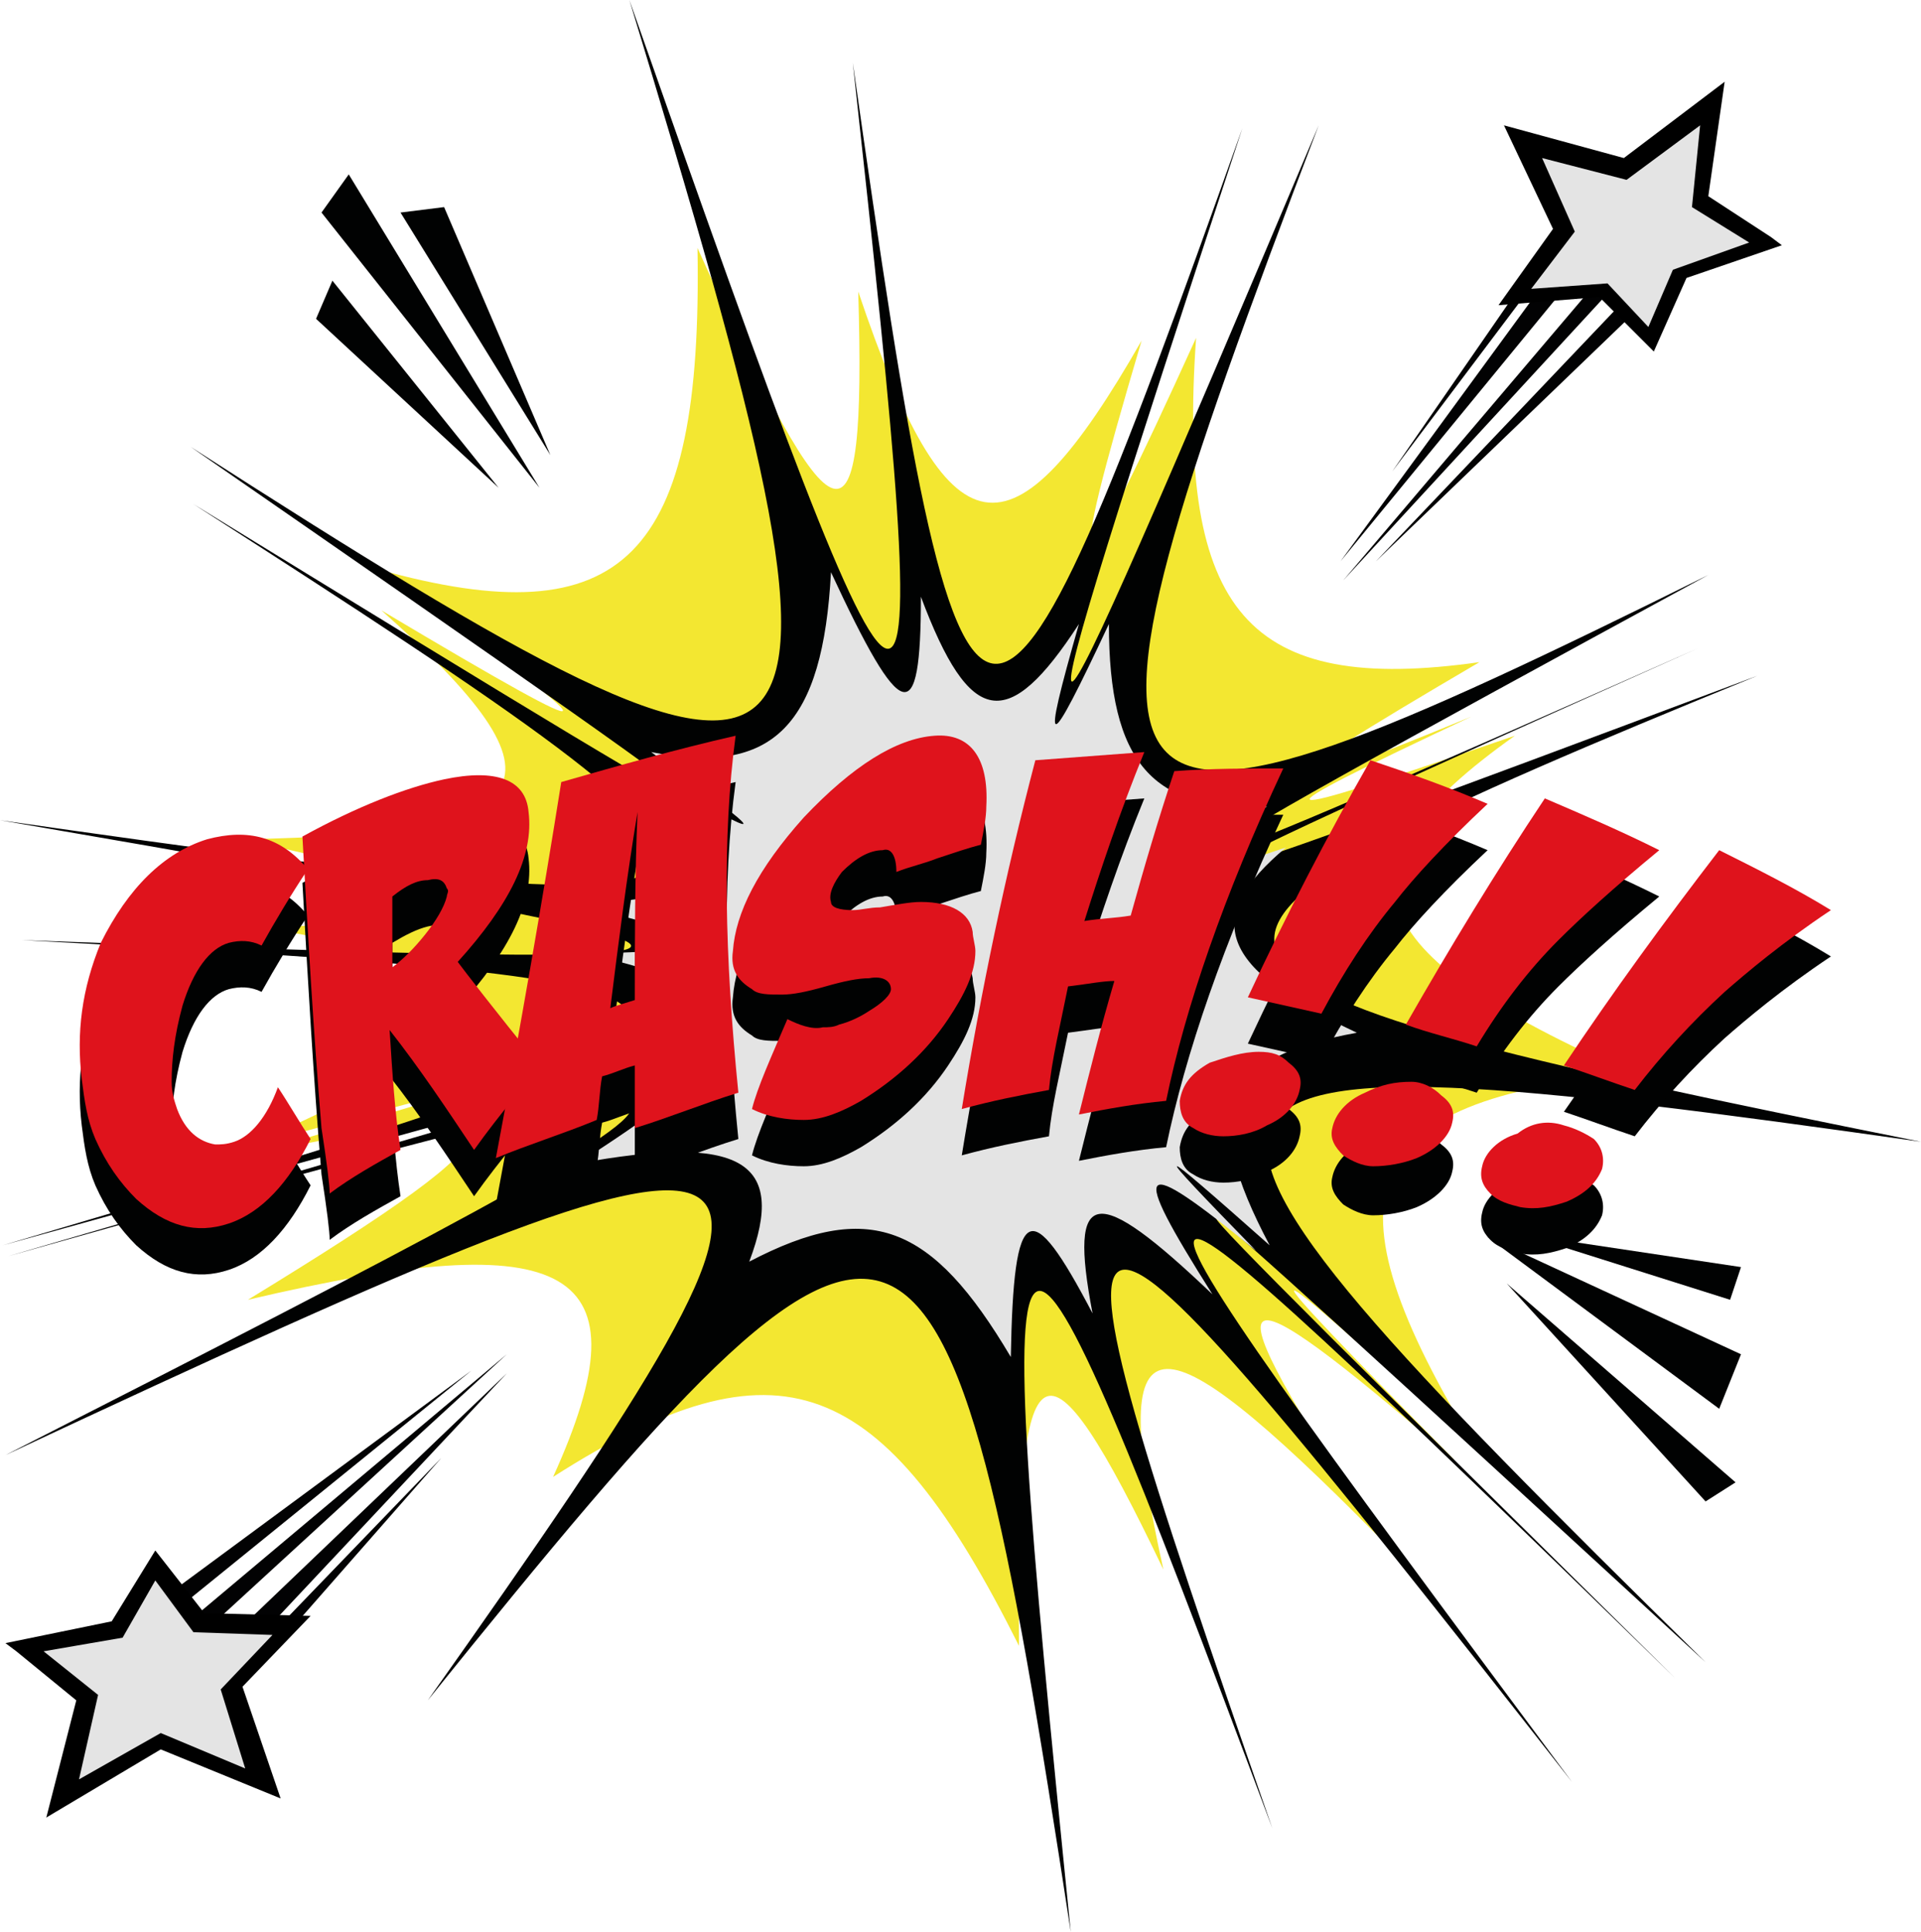 <?xml version="1.0" encoding="UTF-8" standalone="no"?>
<!DOCTYPE svg PUBLIC "-//W3C//DTD SVG 1.1//EN" "http://www.w3.org/Graphics/SVG/1.1/DTD/svg11.dtd">
<svg width="100%" height="100%" viewBox="0 0 8291 8338" version="1.1" xmlns="http://www.w3.org/2000/svg" xmlns:xlink="http://www.w3.org/1999/xlink" xml:space="preserve" xmlns:serif="http://www.serif.com/" style="fill-rule:evenodd;clip-rule:evenodd;stroke-linejoin:round;stroke-miterlimit:1.414;">
    <g transform="matrix(1,0,0,1,-2187.21,-20919.6)">
        <g transform="matrix(117.592,0,0,117.592,0,0)">
            <g>
                <g>
                    <path d="M74.2,204.9C64.6,208.2 64.3,208.1 72.6,204.2C64.1,207.7 64.2,207.3 72.9,202.2C64.4,203.4 61.8,200.4 62.5,190.3C58,200.2 57.6,200.2 60.5,190.4C55.7,198.8 53.4,198.4 50.1,188.6C50.4,198.7 49.3,198.3 44.2,187C44.4,198.4 41.5,201.3 32.5,198.8C41.5,205.3 41.5,205.6 32.6,200.3C39.8,206.7 38.7,208.5 27.5,208.7C38.7,211.2 38.8,211.8 28.1,211.9C38.3,213.7 38.2,215.3 27.6,220C38.8,217 38.8,217 27.7,220.3C38.5,218 38.5,219 27.7,225.6C39.6,222.8 42.4,224.4 38.9,232.1C47.2,226.8 51,228.3 56,238.3C55.9,226.9 56.9,226.3 61.3,235.5C59.2,226 60.8,225.8 69.2,234.3C62.8,224.5 63.3,224 72,231.5C63.9,223.3 64.1,223.2 72.8,231.1C67,221.6 68.3,218.3 78.5,217.3C68.3,212.8 67.3,209.8 74.2,204.9Z" style="fill:rgb(243,231,49);fill-rule:nonzero;"/>
                    <path d="M83.1,202.7C57.5,212.3 57.4,212.2 80.9,201.7C57.4,212.1 57.4,212 81.3,199C57.5,210.8 56.6,209.8 67,182.5C55.5,209.7 55.3,209.7 64.2,182.6C54.7,209.3 54,209.1 49.9,180.2C53.1,209.3 52.7,209.2 41.7,177.9C51.2,209.1 50.2,210.1 25.6,194.3C50.3,211.4 50.3,211.5 25.7,196.4C49.7,211.8 49.4,212.4 18.6,208C49.3,213.3 49.4,213.5 19.4,212.4C49.2,214 49.2,214.6 18.7,223.6C49.4,215.1 49.4,215.1 18.9,224C49.4,215.4 49.4,215.7 18.8,231.3C49.6,216.9 50.5,217.4 34.3,240.3C52.1,218.2 53.3,218.7 57.9,248.8C54.8,218.2 55.2,218 65.3,245C55.9,218 56.4,217.9 76.3,243.3C57.1,217.5 57.3,217.3 80.1,239.5C57.4,217.1 57.5,217.1 81.2,238.9C58.4,216.5 58.8,215.5 89.1,219.8C58.7,213.7 58.4,212.8 83.1,202.7Z" style="fill:rgb(1,2,2);fill-rule:nonzero;"/>
                    <path d="M65.8,209C61,210.6 60.8,210.6 64.9,208.6C60.7,210.3 60.7,210 65.1,207.5C60.9,207.7 59.3,205.9 59.3,200.8C57,205.7 56.8,205.7 58.2,200.8C55.6,204.8 54.2,204.6 52.4,199.8C52.4,204.7 51.7,204.5 49.1,198.9C48.8,204.5 47,206.4 42.5,205.5C47,208.8 47,208.9 42.6,206.4C46,209.7 45.3,210.8 39.7,211.1C45.3,212.4 45.3,212.8 40,212.9C45,213.9 44.9,214.9 39.7,217.4C45.3,215.9 45.3,215.9 39.8,217.6C45.1,216.6 45.1,217.2 39.8,220.6C45.8,219.5 47.5,220.5 46.1,224.2C50.5,221.9 52.8,222.8 55.7,227.7C55.8,222 56.4,221.7 58.7,226.1C57.8,221.4 58.8,221.3 63.1,225.4C60,220.5 60.3,220.2 64.7,223.8C60.7,219.7 60.8,219.7 65.2,223.6C62.6,218.7 63.4,216.7 68.4,215.8C63.3,213.4 62.7,211.6 65.8,209Z" style="fill:rgb(228,228,228);fill-rule:nonzero;"/>
                </g>
                <path d="M38.8,194.6L34.9,185.5L33.3,185.7L38.8,194.6Z" style="fill:rgb(1,2,2);"/>
                <path d="M38.4,195.8L31.4,184.3L30.4,185.7L38.4,195.8Z" style="fill:rgb(1,2,2);"/>
                <path d="M36.9,195.8L30.8,188.2L30.2,189.6L36.9,195.8Z" style="fill:rgb(1,2,2);"/>
                <path d="M74.5,223.2L82.5,224.4L82.1,225.6L74.5,223.2Z" style="fill:rgb(1,2,2);"/>
                <path d="M73.2,223.3L82.5,227.6L81.7,229.6L73.2,223.3Z" style="fill:rgb(1,2,2);"/>
                <path d="M73.9,225L82.3,232.3L81.2,233L73.9,225Z" style="fill:rgb(1,2,2);"/>
                <g>
                    <path d="M26.2,210.4C27.7,210 28.9,210.3 29.9,211.5C29.3,212.4 28.7,213.4 28.2,214.3C27.8,214.1 27.4,214.1 27,214.2C26.3,214.4 25.7,215.2 25.3,216.5C25,217.6 24.9,218.5 24.9,219.3C24.9,219.7 25,220 25.1,220.3C25.4,221.1 25.9,221.5 26.5,221.6C26.7,221.6 26.9,221.6 27.2,221.5C27.8,221.3 28.4,220.6 28.8,219.5C29.2,220.1 29.6,220.8 30,221.4C29.2,223 28.2,224.1 27,224.5C25.8,224.9 24.7,224.6 23.6,223.6C23,223 22.5,222.3 22.1,221.4C21.8,220.7 21.7,220 21.6,219.2C21.4,217.5 21.6,215.9 22.3,214.2C23.3,212.2 24.6,210.9 26.2,210.4Z" style="fill:rgb(1,2,2);fill-rule:nonzero;"/>
                    <path d="M29.7,210.3C31.7,209.2 33.5,208.5 34.9,208.2C36.8,207.8 37.9,208.2 38,209.4C38.2,211 37.3,212.8 35.4,214.9C35.7,215.3 36.7,216.6 38.4,218.7C37.9,219.4 37,220.4 36,221.8C35,220.3 34,218.8 32.9,217.4C33,219 33.1,220.5 33.3,221.8C32.4,222.3 31.5,222.8 30.7,223.4C30.7,223.1 30.6,222.3 30.4,221C30.1,217.4 29.9,213.9 29.7,210.3ZM33,212.5L33,215.1C33.4,214.8 33.8,214.4 34.2,213.9C34.6,213.4 34.9,212.9 35,212.5C35,212.4 35.1,212.3 35,212.2C34.9,211.9 34.7,211.8 34.3,211.9C33.9,212 33.5,212.2 33,212.5Z" style="fill:rgb(1,2,2);fill-rule:nonzero;"/>
                    <path d="M36.8,222.1C37.7,217.3 38.5,212.7 39.2,208.3C41.3,207.7 43.4,207.1 45.6,206.6C45.1,210.3 45.2,214.7 45.7,219.7C44.4,220.1 43.2,220.6 41.9,221C41.9,220.2 41.9,219.5 41.9,218.7C41.5,218.8 41.1,219 40.7,219.1C40.6,219.6 40.6,220.2 40.5,220.7C39.3,221.2 38,221.6 36.8,222.1ZM41.9,216.3C41.9,214 41.9,211.7 42,209.4C41.6,211.8 41.3,214.2 41,216.6C41.2,216.5 41.6,216.4 41.9,216.3Z" style="fill:rgb(1,2,2);fill-rule:nonzero;"/>
                    <path d="M54.6,210.6C54.2,210.7 53.6,210.9 53,211.1C52.5,211.3 52,211.4 51.5,211.6C51.5,211 51.3,210.7 51,210.8C50.5,210.8 50,211.1 49.5,211.6C49.2,212 49,212.4 49.1,212.7C49.1,212.9 49.4,213 49.9,213C50.2,213 50.5,212.9 50.9,212.9C51.5,212.8 52,212.7 52.4,212.7C53.5,212.7 54.2,213.1 54.3,213.8C54.3,214 54.4,214.3 54.4,214.5C54.4,215.3 54,216.1 53.4,217C52.6,218.2 51.5,219.2 50.2,220C49.5,220.4 48.8,220.7 48.1,220.7C47.5,220.7 46.8,220.6 46.2,220.3C46.4,219.5 46.9,218.4 47.5,217C47.9,217.2 48.4,217.4 48.8,217.3C49,217.3 49.2,217.3 49.4,217.2C49.8,217.1 50.2,216.9 50.5,216.7C51,216.4 51.3,216.1 51.3,215.9C51.3,215.6 51,215.4 50.5,215.5C50.1,215.5 49.6,215.6 48.9,215.8C48.2,216 47.7,216.1 47.3,216.1C46.8,216.1 46.4,216.1 46.2,215.9C45.7,215.6 45.4,215.2 45.5,214.5C45.6,213.1 46.4,211.5 48.1,209.6C49.9,207.7 51.5,206.7 52.9,206.6C54.2,206.5 54.9,207.4 54.8,209.2C54.8,209.6 54.7,210.1 54.6,210.6Z" style="fill:rgb(1,2,2);fill-rule:nonzero;"/>
                    <path d="M56.6,207.5C57.9,207.4 59.3,207.3 60.6,207.2C59.7,209.4 59,211.5 58.4,213.4C59,213.3 59.5,213.3 60.1,213.2C60.6,211.4 61.1,209.7 61.7,207.9C63,207.8 64.4,207.8 65.7,207.8C63.5,212.5 62.1,216.6 61.4,220C60.3,220.1 59.2,220.3 58.2,220.5C58.6,218.9 59,217.3 59.5,215.6C59.1,215.6 58.6,215.7 57.8,215.8C57.5,217.3 57.2,218.5 57.1,219.6C56,219.8 55,220 53.9,220.3C54.6,216 55.5,211.7 56.6,207.5Z" style="fill:rgb(1,2,2);fill-rule:nonzero;"/>
                    <path d="M64.8,218.2C65.3,218.2 65.6,218.3 65.9,218.6C66.3,218.9 66.4,219.2 66.3,219.6C66.2,220.1 65.8,220.6 65.1,220.9C64.6,221.2 64,221.3 63.5,221.3C63.1,221.3 62.7,221.2 62.4,221C62,220.8 61.9,220.4 61.9,220C62,219.4 62.3,219 63,218.6C63.6,218.4 64.2,218.2 64.8,218.2ZM68.9,207.5C70.4,208 71.8,208.5 73.2,209.1C71.6,210.6 70.5,211.8 69.8,212.7C68.8,213.9 67.9,215.3 67.1,216.8C66.2,216.6 65.3,216.4 64.4,216.2C65.8,213.2 67.3,210.3 68.9,207.5Z" style="fill:rgb(1,2,2);fill-rule:nonzero;"/>
                    <path d="M70.4,219.4C70.8,219.4 71.2,219.6 71.5,219.9C71.9,220.2 72,220.5 71.9,220.9C71.8,221.4 71.3,221.9 70.6,222.2C70.1,222.4 69.5,222.5 69,222.5C68.6,222.5 68.2,222.3 67.9,222.1C67.6,221.8 67.4,221.5 67.5,221.1C67.6,220.6 68,220.1 68.7,219.8C69.3,219.4 69.8,219.3 70.4,219.4ZM75.3,208.9C76.7,209.5 78.1,210.1 79.5,210.8C77.8,212.2 76.6,213.3 75.8,214.1C74.7,215.2 73.7,216.5 72.8,218C71.9,217.7 71,217.5 70.2,217.2C71.8,214.4 73.5,211.6 75.3,208.9Z" style="fill:rgb(1,2,2);fill-rule:nonzero;"/>
                    <path d="M76,220.9C76.4,221 76.8,221.2 77.1,221.4C77.4,221.7 77.5,222.1 77.4,222.5C77.2,223 76.8,223.4 76.1,223.7C75.5,223.9 75,224 74.4,223.9C74,223.8 73.6,223.7 73.3,223.4C73,223.1 72.9,222.8 73,222.4C73.1,221.9 73.6,221.4 74.3,221.2C74.8,220.8 75.4,220.8 76,220.9ZM81.7,210.8C83.1,211.5 84.5,212.2 85.8,213C84,214.2 82.7,215.3 81.9,216C80.7,217.1 79.6,218.3 78.6,219.6C77.7,219.3 76.9,219 76,218.7C77.8,216.1 79.7,213.4 81.7,210.8Z" style="fill:rgb(1,2,2);fill-rule:nonzero;"/>
                </g>
                <g>
                    <path d="M26.2,208.7C27.7,208.3 28.9,208.6 29.9,209.8C29.3,210.7 28.7,211.7 28.2,212.6C27.8,212.4 27.4,212.4 27,212.5C26.3,212.7 25.7,213.5 25.3,214.8C25,215.9 24.9,216.8 24.9,217.6C24.9,218 25,218.3 25.1,218.6C25.4,219.4 25.9,219.8 26.5,219.9C26.7,219.9 26.9,219.9 27.2,219.8C27.8,219.6 28.4,218.9 28.8,217.8C29.2,218.4 29.6,219.1 30,219.7C29.2,221.3 28.2,222.4 27,222.8C25.8,223.2 24.7,222.9 23.6,221.9C23,221.3 22.5,220.6 22.1,219.7C21.8,219 21.7,218.3 21.6,217.5C21.4,215.8 21.6,214.2 22.3,212.5C23.3,210.5 24.6,209.2 26.2,208.7Z" style="fill:rgb(223,19,28);fill-rule:nonzero;"/>
                    <path d="M29.7,208.6C31.7,207.5 33.5,206.8 34.9,206.5C36.8,206.1 37.9,206.5 38,207.7C38.2,209.3 37.3,211.1 35.4,213.2C35.7,213.6 36.7,214.9 38.4,217C37.9,217.7 37,218.7 36,220.1C35,218.6 34,217.1 32.9,215.7C33,217.3 33.1,218.8 33.3,220.1C32.4,220.6 31.5,221.1 30.7,221.7C30.7,221.4 30.6,220.6 30.4,219.3C30.1,215.7 29.9,212.2 29.7,208.6ZM33,210.8L33,213.4C33.4,213.1 33.8,212.7 34.2,212.2C34.6,211.7 34.9,211.2 35,210.8C35,210.7 35.1,210.6 35,210.5C34.9,210.2 34.7,210.1 34.3,210.2C33.9,210.2 33.5,210.4 33,210.8Z" style="fill:rgb(223,19,28);fill-rule:nonzero;"/>
                    <path d="M36.8,220.4C37.7,215.6 38.5,211 39.2,206.6C41.3,206 43.4,205.4 45.6,204.9C45.1,208.6 45.2,213 45.7,218C44.4,218.4 43.2,218.9 41.9,219.3C41.9,218.5 41.9,217.8 41.9,217C41.5,217.1 41.1,217.3 40.7,217.4C40.6,217.9 40.6,218.5 40.5,219C39.3,219.5 38,219.9 36.8,220.4ZM41.9,214.6C41.9,212.3 41.9,210 42,207.7C41.6,210.1 41.3,212.5 41,214.9C41.2,214.8 41.6,214.7 41.9,214.6Z" style="fill:rgb(223,19,28);fill-rule:nonzero;"/>
                    <path d="M54.6,208.9C54.2,209 53.6,209.2 53,209.4C52.5,209.6 52,209.7 51.5,209.9C51.5,209.3 51.3,209 51,209.1C50.5,209.1 50,209.4 49.5,209.9C49.2,210.3 49,210.7 49.1,211C49.1,211.2 49.4,211.3 49.9,211.3C50.2,211.3 50.5,211.2 50.9,211.2C51.5,211.1 52,211 52.4,211C53.5,211 54.2,211.4 54.3,212.1C54.3,212.3 54.4,212.6 54.4,212.8C54.4,213.6 54,214.4 53.4,215.3C52.6,216.5 51.5,217.5 50.2,218.3C49.5,218.7 48.8,219 48.1,219C47.5,219 46.8,218.9 46.2,218.6C46.4,217.8 46.9,216.7 47.5,215.3C47.9,215.5 48.4,215.7 48.8,215.6C49,215.6 49.2,215.6 49.4,215.5C49.8,215.4 50.2,215.2 50.5,215C51,214.7 51.3,214.4 51.3,214.2C51.3,213.9 51,213.7 50.5,213.8C50.1,213.8 49.6,213.9 48.9,214.1C48.2,214.3 47.7,214.4 47.3,214.4C46.8,214.4 46.4,214.4 46.2,214.2C45.7,213.9 45.4,213.5 45.5,212.8C45.6,211.4 46.4,209.8 48.1,207.9C49.9,206 51.5,205 52.9,204.9C54.2,204.8 54.9,205.7 54.8,207.5C54.8,207.9 54.7,208.4 54.6,208.9Z" style="fill:rgb(223,19,28);fill-rule:nonzero;"/>
                    <path d="M56.6,205.8C57.9,205.7 59.3,205.6 60.6,205.5C59.7,207.7 59,209.8 58.4,211.7C59,211.6 59.5,211.6 60.1,211.5C60.6,209.7 61.1,208 61.7,206.2C63,206.1 64.4,206.1 65.7,206.1C63.5,210.8 62.1,214.9 61.4,218.3C60.3,218.4 59.2,218.6 58.2,218.8C58.6,217.2 59,215.6 59.5,213.9C59.1,213.9 58.6,214 57.8,214.1C57.5,215.6 57.2,216.8 57.1,217.9C56,218.1 55,218.3 53.9,218.6C54.6,214.3 55.5,210 56.6,205.8Z" style="fill:rgb(223,19,28);fill-rule:nonzero;"/>
                    <path d="M64.8,216.5C65.3,216.5 65.6,216.6 65.9,216.9C66.3,217.2 66.4,217.5 66.3,217.9C66.2,218.4 65.8,218.9 65.1,219.2C64.6,219.5 64,219.6 63.5,219.6C63.1,219.6 62.7,219.5 62.4,219.3C62,219.1 61.9,218.7 61.9,218.3C62,217.7 62.3,217.3 63,216.9C63.6,216.7 64.2,216.5 64.8,216.5ZM68.9,205.8C70.4,206.3 71.8,206.8 73.2,207.4C71.6,208.9 70.5,210.1 69.8,211C68.8,212.2 67.9,213.6 67.1,215.1C66.2,214.9 65.3,214.7 64.4,214.5C65.8,211.5 67.3,208.6 68.9,205.8Z" style="fill:rgb(223,19,28);fill-rule:nonzero;"/>
                    <path d="M70.4,217.6C70.8,217.6 71.2,217.8 71.5,218.1C71.9,218.4 72,218.7 71.9,219.1C71.8,219.6 71.3,220.1 70.6,220.4C70.1,220.6 69.5,220.7 69,220.7C68.6,220.7 68.2,220.5 67.9,220.3C67.6,220 67.4,219.7 67.5,219.3C67.6,218.8 68,218.3 68.7,218C69.3,217.7 69.8,217.6 70.4,217.6ZM75.3,207.2C76.7,207.8 78.1,208.4 79.5,209.1C77.8,210.5 76.6,211.6 75.8,212.4C74.7,213.5 73.7,214.8 72.8,216.3C71.9,216 71,215.8 70.2,215.5C71.8,212.7 73.5,209.9 75.3,207.2Z" style="fill:rgb(223,19,28);fill-rule:nonzero;"/>
                    <path d="M76,219.2C76.4,219.3 76.8,219.5 77.1,219.7C77.4,220 77.5,220.4 77.4,220.8C77.2,221.3 76.8,221.7 76.1,222C75.5,222.2 75,222.3 74.4,222.2C74,222.1 73.6,222 73.3,221.7C73,221.4 72.9,221.1 73,220.7C73.1,220.2 73.6,219.7 74.3,219.5C74.8,219.1 75.4,219 76,219.2ZM81.7,209.1C83.1,209.8 84.5,210.5 85.8,211.3C84,212.5 82.7,213.6 81.9,214.3C80.7,215.4 79.6,216.6 78.6,217.9C77.7,217.6 76.9,217.3 76,217C77.8,214.3 79.7,211.7 81.7,209.1Z" style="fill:rgb(223,19,28);fill-rule:nonzero;"/>
                </g>
                <g>
                    <path d="M23.7,237.2L35.9,228.2L24.3,237.6L23.7,237.2Z" style="fill:rgb(2,2,3);fill-rule:nonzero;"/>
                    <path d="M37.2,227.6L24.7,238.1L25.1,238.7L37.2,227.6Z" style="fill:rgb(2,2,3);fill-rule:nonzero;"/>
                    <path d="M37.2,228.3L25.8,239.2L26.4,239.8L37.2,228.3Z" style="fill:rgb(2,2,3);fill-rule:nonzero;"/>
                    <path d="M34.8,231.4L26.7,239.8L26.9,240.4L34.8,231.4Z" style="fill:rgb(2,2,3);fill-rule:nonzero;"/>
                    <g>
                        <path d="M19.5,238.3L22.9,237.7L24.3,235.3L25.9,237.4L29.3,237.6L27.1,239.8L28.3,243.4L24.5,241.8L20.9,243.9L21.8,240.2L19.5,238.3Z" style="fill:rgb(228,228,228);fill-rule:nonzero;"/>
                        <path d="M22.7,237.4L24.3,234.8L26.1,237.1L30,237.2L27.5,239.8L28.9,243.9L24.5,242.1L20.3,244.6L21.4,240.3L19.2,238.5L18.8,238.2L22.7,237.4ZM19.5,238.3L19.5,238.6L19.5,238.3ZM20.2,238.5L22.2,240.1L21.5,243.2L24.5,241.5L27.6,242.8L26.7,239.9L28.6,237.9L25.7,237.8L24.3,235.9L23.1,238L20.2,238.5Z" style="fill-rule:nonzero;"/>
                    </g>
                </g>
                <g>
                    <path d="M79.6,188.4L69.1,198.5L79,188.1L79.6,188.4Z" style="fill:rgb(2,2,3);fill-rule:nonzero;"/>
                    <path d="M67.9,199.2L78.5,187.7L78.1,187.2L67.9,199.2Z" style="fill:rgb(2,2,3);fill-rule:nonzero;"/>
                    <path d="M67.8,198.5L77.4,186.8L76.8,186.2L67.8,198.5Z" style="fill:rgb(2,2,3);fill-rule:nonzero;"/>
                    <path d="M69.7,195.2L76.4,186.3L76.2,185.8L69.7,195.2Z" style="fill:rgb(2,2,3);fill-rule:nonzero;"/>
                    <g>
                        <path d="M83.4,186.9L80.3,187.9L79.2,190.3L77.5,188.5L74.2,188.8L76.1,186.3L74.6,183.1L78.3,184.1L81.5,181.7L81,185.3L83.4,186.9Z" style="fill:rgb(228,228,228);fill-rule:nonzero;"/>
                        <path d="M80.5,188.1L79.3,190.8L77.3,188.8L73.6,189.1L75.6,186.3L73.8,182.5L78.2,183.7L81.9,180.9L81.3,185.1L83.6,186.6L84,186.9L80.5,188.1ZM83.4,186.9L83.4,186.6L83.4,186.9ZM82.8,186.8L80.7,185.5L81,182.5L78.3,184.5L75.2,183.7L76.4,186.4L74.8,188.5L77.6,188.3L79.1,189.9L80,187.8L82.8,186.8Z" style="fill-rule:nonzero;"/>
                    </g>
                </g>
            </g>
        </g>
    </g>
</svg>
